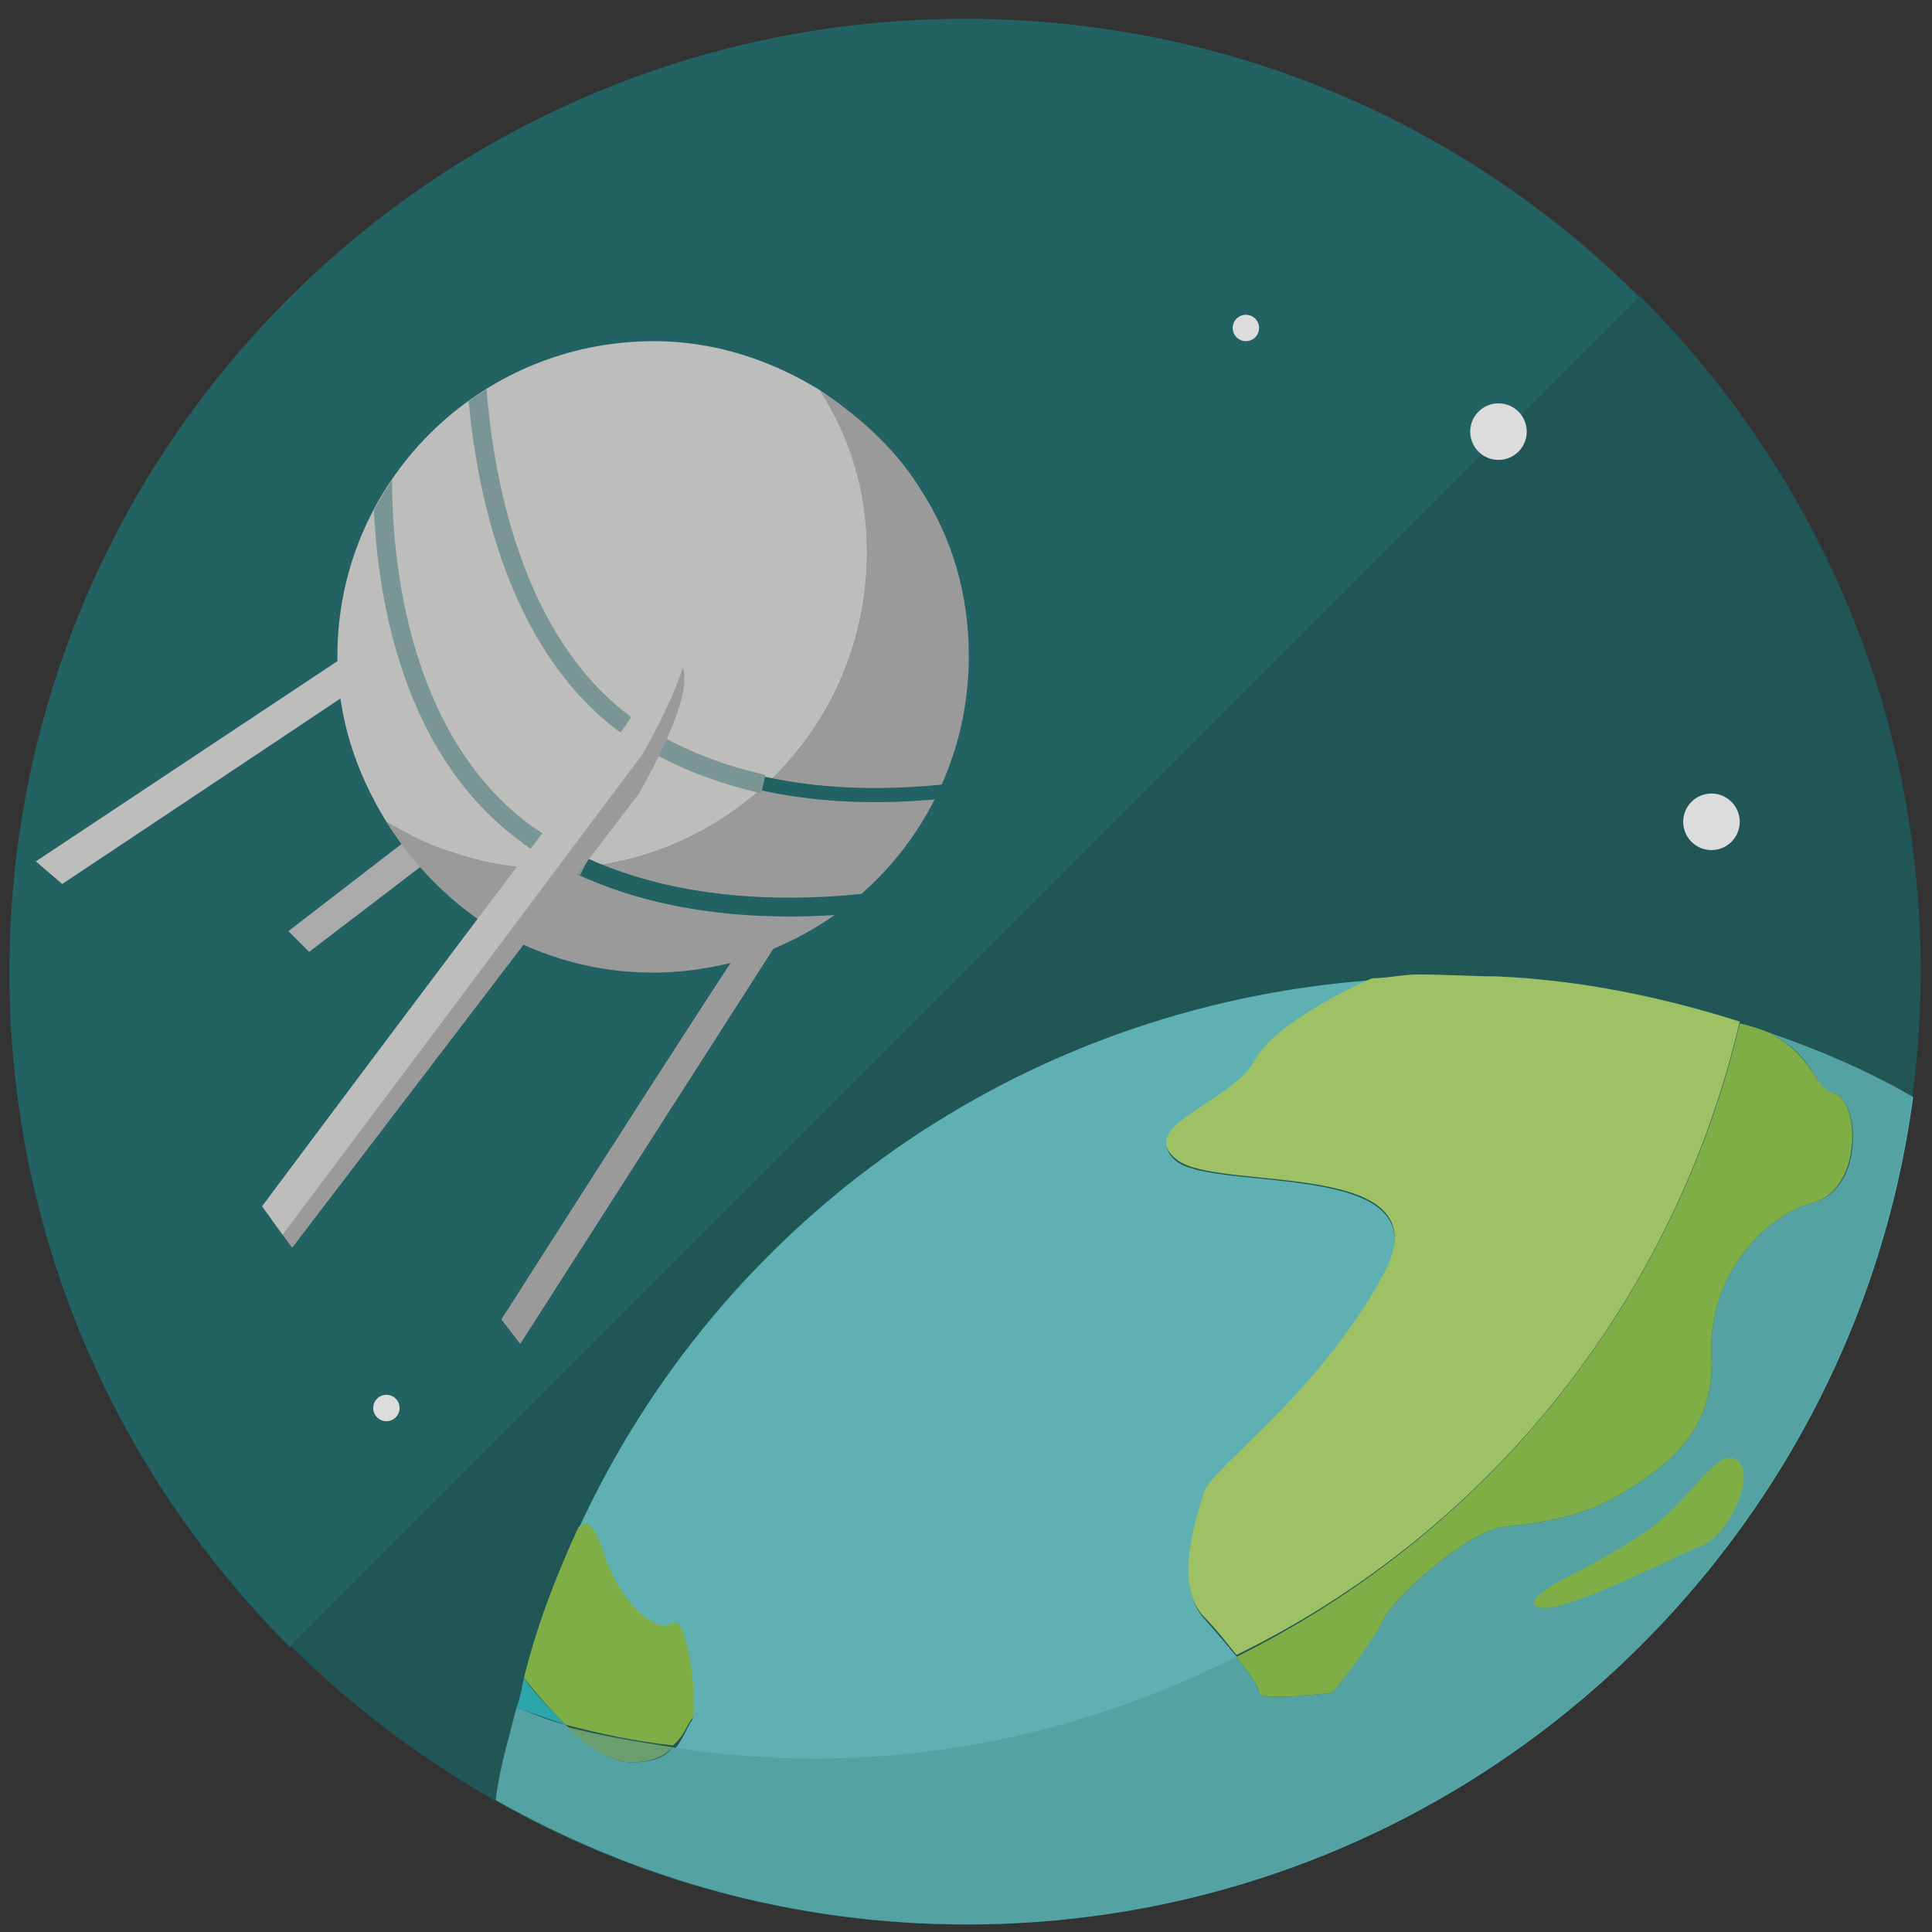<?xml version="1.0" encoding="utf-8"?>
<!-- Generator: Adobe Illustrator 19.1.0, SVG Export Plug-In . SVG Version: 6.00 Build 0)  -->
<svg version="1.1" id="Layer_1" xmlns:sketch="http://www.bohemiancoding.com/sketch/ns"
	 xmlns="http://www.w3.org/2000/svg" xmlns:xlink="http://www.w3.org/1999/xlink" x="0px" y="0px" viewBox="-138.1 345 102.5 102.5"
	 style="enable-background:new -138.1 345 102.5 102.5;" xml:space="preserve">
<rect x="-138.1" y="345" width="102.5" height="102.5" fill="#333333" stroke="none"/>
<style type="text/css">
	.st0{fill:#186666;}
	.st1{fill:#145957;}
	.st2{fill:#ADADAD;}
	.st3{fill:#D8D8D7;}
	.st4{fill:#C0C0C0;}
	.st5{fill:#9BCE80;}
	.st6{fill:#FFFFFF;}
	.st7{fill:#62C8CB;}
	.st8{fill:#55B7B7;}
	.st9{fill:#23BCC1;}
	.st10{fill:#8BC544;}
	.st11{fill:#B2DD6C;}
	.st12{fill:#70B275;}
	.st13{fill:none;stroke:#186666;stroke-miterlimit:10;}
	.st14{fill:none;stroke:#186666;stroke-width:0.75;stroke-miterlimit:10;}
	.st15{clip-path:url(#SVGID_2_);}
	.st16{fill:none;stroke:#85A8A5;stroke-miterlimit:10;}
	.st17{opacity:0.2;}
	.st18{fill:#4F4F4F;}
</style>
<title>Slice 1</title>
<desc>Created with Sketch.</desc>
<g>
	<g>
		<path class="st0" d="M-86.9,346c-28,0-50.7,22.6-50.7,50.6c0,14,5.7,26.6,14.9,35.8l71.6-71.6C-60.3,351.6-72.9,346-86.9,346z"/>
		<path class="st1" d="M-51.1,360.7l-71.6,71.6c9.2,9.1,21.8,14.8,35.8,14.8c28,0,50.7-22.6,50.7-50.6
			C-36.2,382.5-41.9,369.9-51.1,360.7z"/>
	</g>
	<path class="st2" d="M-96.6,389.3c0,0,0.2,2.6-1.2,4.5s-13.7,21.2-13.7,21.2l1,1.3l13.9-21.7c0,0,1.8-3.8,1.7-5.4
		C-95.1,387.7-96.6,389.3-96.6,389.3z"/>
	<path class="st3" d="M-106.2,374.8c0,0-2.9-0.2-5,1.3c-2.1,1.5-23.6,15.8-23.6,15.8l-1.4-1.2l24.1-16c0,0,4.2-2.1,6-1.9
		C-104.4,373.1-106.2,374.8-106.2,374.8z"/>
	<path class="st4" d="M-98.3,379.3c0,0-2.4-0.2-4.1,1.3c-1.7,1.5-19.3,14.9-19.3,14.9l-1.1-1.1l19.6-15.1c0,0,3.4-2,4.9-1.8
		C-96.9,377.7-98.3,379.3-98.3,379.3z"/>
	<g>
		<path class="st2" d="M-89.3,370.9c-1.3-2.1-3.2-3.8-5.3-5.2c1.6,2.5,2.5,5.5,2.5,8.6c0,9.3-7.5,16.8-16.8,16.8
			c-3.2,0-6.2-1-8.7-2.5c1.3,2.1,3.1,4,5.2,5.4c2.5,1.6,5.6,2.6,8.9,2.6c9.3,0,16.8-7.5,16.8-16.8
			C-86.7,376.5-87.6,373.5-89.3,370.9z"/>
		<path class="st3" d="M-92.1,374.3c0-3.2-0.9-6.1-2.5-8.6c-2.6-1.6-5.6-2.6-8.8-2.6c-9.3,0-16.8,7.5-16.8,16.7c0,3.3,1,6.2,2.6,8.8
			c2.5,1.5,5.5,2.5,8.7,2.5C-99.6,391.1-92.1,383.6-92.1,374.3z"/>
	</g>
	<path class="st5" d="M-52.7,427.1c0,0,2.1-1.6,3.9-3.5c1.9-1.9,2.7-5.3,4-4.6c1.2,0.7,0.2,4-0.9,4.7c-1.2,0.7-6.3,4.9-7.7,4.9
		S-52.7,427.1-52.7,427.1z"/>
	<circle class="st6" cx="-47.3" cy="388.6" r="1.5"/>
	<circle class="st6" cx="-58.6" cy="367.9" r="1.5"/>
	<circle class="st6" cx="-72" cy="362.4" r="0.7"/>
	<circle class="st6" cx="-117.6" cy="419.7" r="0.7"/>
	<g>
		<path class="st7" d="M-74.2,424.2c0.4-1.3,6.1-5.2,9.5-11.5c3.4-6.3-8.9-4.4-11-6.1c-2.1-1.8,3-3,4.2-5.3c1-1.9,4.8-3.7,6.2-4.3
			c-18.8,1.4-34.6,12.8-42.1,29.1c0,0,0.1,0,0.1,0s0.5-0.9,1.3,1.6c0.8,2.6,2.8,4,3.6,3.5c0.8-0.6,1.3,4.6,1,5.1
			c-0.2,0.2-0.4,0.9-0.9,1.5c2.4,0.4,4.9,0.6,7.5,0.6c8.1,0,15.6-2.1,22.4-5.4c-0.5-0.6-1-1.2-1.7-2
			C-75.9,429.2-74.6,425.5-74.2,424.2z"/>
		<path class="st8" d="M-44.2,399.8c2.5,1.3,2.3,3,3.4,3.2c1.4,0.4,1.6,5.1-1.1,5.8c-2.6,0.7-5.6,3.9-5.4,8.1c0.2,4.2-2.6,6-4.7,7.3
			c-2.1,1.3-4.4,1.6-6.3,1.8c-1.9,0.2-5.8,3.7-6.4,4.9c-0.6,1.2-2.7,3.9-2.7,3.9s-3.9,0.5-3.9,0c0-0.3-0.5-1-1.2-1.9
			c-6.8,3.4-14.3,5.4-22.4,5.4c-2.5,0-5-0.2-7.5-0.6c-0.4,0.5-1,0.8-2.2,0.8c-1.2,0-2.4-1-3.5-2c-0.9-0.2-1.7-0.6-2.6-0.9
			c-0.4,1.6-0.9,3.2-1.1,4.9c7.4,4.2,15.9,6.6,25,6.6c25.7,0,46.9-19.2,50.2-43.9C-39,401.8-41.6,400.7-44.2,399.8z"/>
		<path class="st9" d="M-110.3,434c-0.1,0.5-0.2,1.1-0.4,1.6c0.9,0.3,1.7,0.6,2.6,0.9C-109.2,435.4-110.1,434.4-110.3,434z"/>
		<path class="st10" d="M-72.5,432.9c0.7,0.9,1.2,1.6,1.2,1.9c0,0.5,3.9,0,3.9,0s2.1-2.6,2.7-3.9c0.6-1.2,4.5-4.7,6.4-4.9
			c1.9-0.2,4.2-0.5,6.3-1.8c2.1-1.3,4.9-3.1,4.7-7.3c-0.2-4.2,2.8-7.4,5.4-8.1c2.6-0.7,2.5-5.4,1.1-5.8c-1.1-0.3-1-1.9-3.4-3.2
			c-0.5-0.2-1.1-0.4-1.6-0.5C-49.3,414.1-59.2,426.3-72.5,432.9z"/>
		<path class="st11" d="M-45.8,399.2c-4.1-1.3-8.4-2.2-12.9-2.4c-1.2,0-2.6-0.1-4.2-0.1c-0.8,0-1.6,0.2-2.4,0.2
			c-1.4,0.6-5.2,2.5-6.2,4.3c-1.2,2.3-6.4,3.5-4.2,5.3c2.1,1.8,14.4-0.2,11,6.1c-3.4,6.3-9,10.2-9.5,11.5c-0.4,1.3-1.7,5,0,6.7
			c0.7,0.7,1.2,1.4,1.7,2C-59.2,426.3-49.3,414.1-45.8,399.2z"/>
		<path class="st12" d="M-104.6,438.5c1.2,0,1.8-0.4,2.2-0.8c-1.9-0.3-3.8-0.6-5.7-1.1C-107,437.6-105.7,438.5-104.6,438.5z"/>
		<path class="st10" d="M-101.4,436.2c0.4-0.4-0.2-5.6-1-5.1c-0.8,0.6-2.7-0.9-3.6-3.5c-0.8-2.6-1.3-1.6-1.3-1.6s0,0-0.1,0
			c-1.2,2.6-2.2,5.2-2.9,8c0.2,0.3,1.1,1.4,2.2,2.5c1.9,0.5,3.8,0.9,5.7,1.1C-101.8,437.1-101.6,436.4-101.4,436.2z"/>
	</g>
	<path class="st13" d="M-110.1,389.3c8.8,6.2,21.6,3,21.6,3"/>
	<path class="st14" d="M-104,384c9.1,5.8,21.8,1.9,21.8,1.9"/>
	<path class="st10" d="M-55.2,428.8c0,0,2.3-1.1,4.5-2.6s3.8-4.6,4.8-3.7s-0.6,4-1.9,4.5c-1.3,0.5-7.1,3.5-8.5,3.3
		S-55.2,428.8-55.2,428.8z"/>
</g>
<g>
	<defs>
		<circle id="SVGID_1_" cx="-103.4" cy="379.9" r="16.8"/>
	</defs>
	<clipPath id="SVGID_2_">
		<use xlink:href="#SVGID_1_"  style="overflow:visible;"/>
	</clipPath>
	<g class="st15">
		<path class="st16" d="M-107.1,391c-1-0.5-2-1-3-1.7c-6.5-4.7-7.7-13.6-7.7-18.9"/>
		<path class="st16" d="M-112.8,365.5c0.3,4,1.6,14,8.7,18.5c2.1,1.3,4.3,2.1,6.5,2.6"/>
	</g>
</g>
<path class="st2" d="M-103.7,380.9c0,0,0,3.1-1.8,5.2c-1.8,2.1-18.2,23.6-18.2,23.6l1.1,1.5l18.4-24.1c0,0,2.5-4.3,2.4-6.1
	C-101.7,379.2-103.7,380.9-103.7,380.9z"/>
<path class="st3" d="M-103.5,378.8c0,0,0,3.1-1.8,5.2c-1.8,2.1-18.9,25-18.9,25l1.1,1.5l19.1-25.5c0,0,2.5-4.3,2.4-6.1
	S-103.5,378.8-103.5,378.8z"/>
<g class="st17">
	<path class="st18" d="M-36.2,396.5c0,27.9-22.7,50.6-50.7,50.6c-14,0-26.6-5.7-35.8-14.8c-9.2-9.1-14.9-21.8-14.9-35.8
		c0-27.9,22.7-50.5,50.7-50.5c14,0,26.6,5.6,35.8,14.7C-41.9,369.9-36.2,382.5-36.2,396.5z"/>
</g>
</svg>
